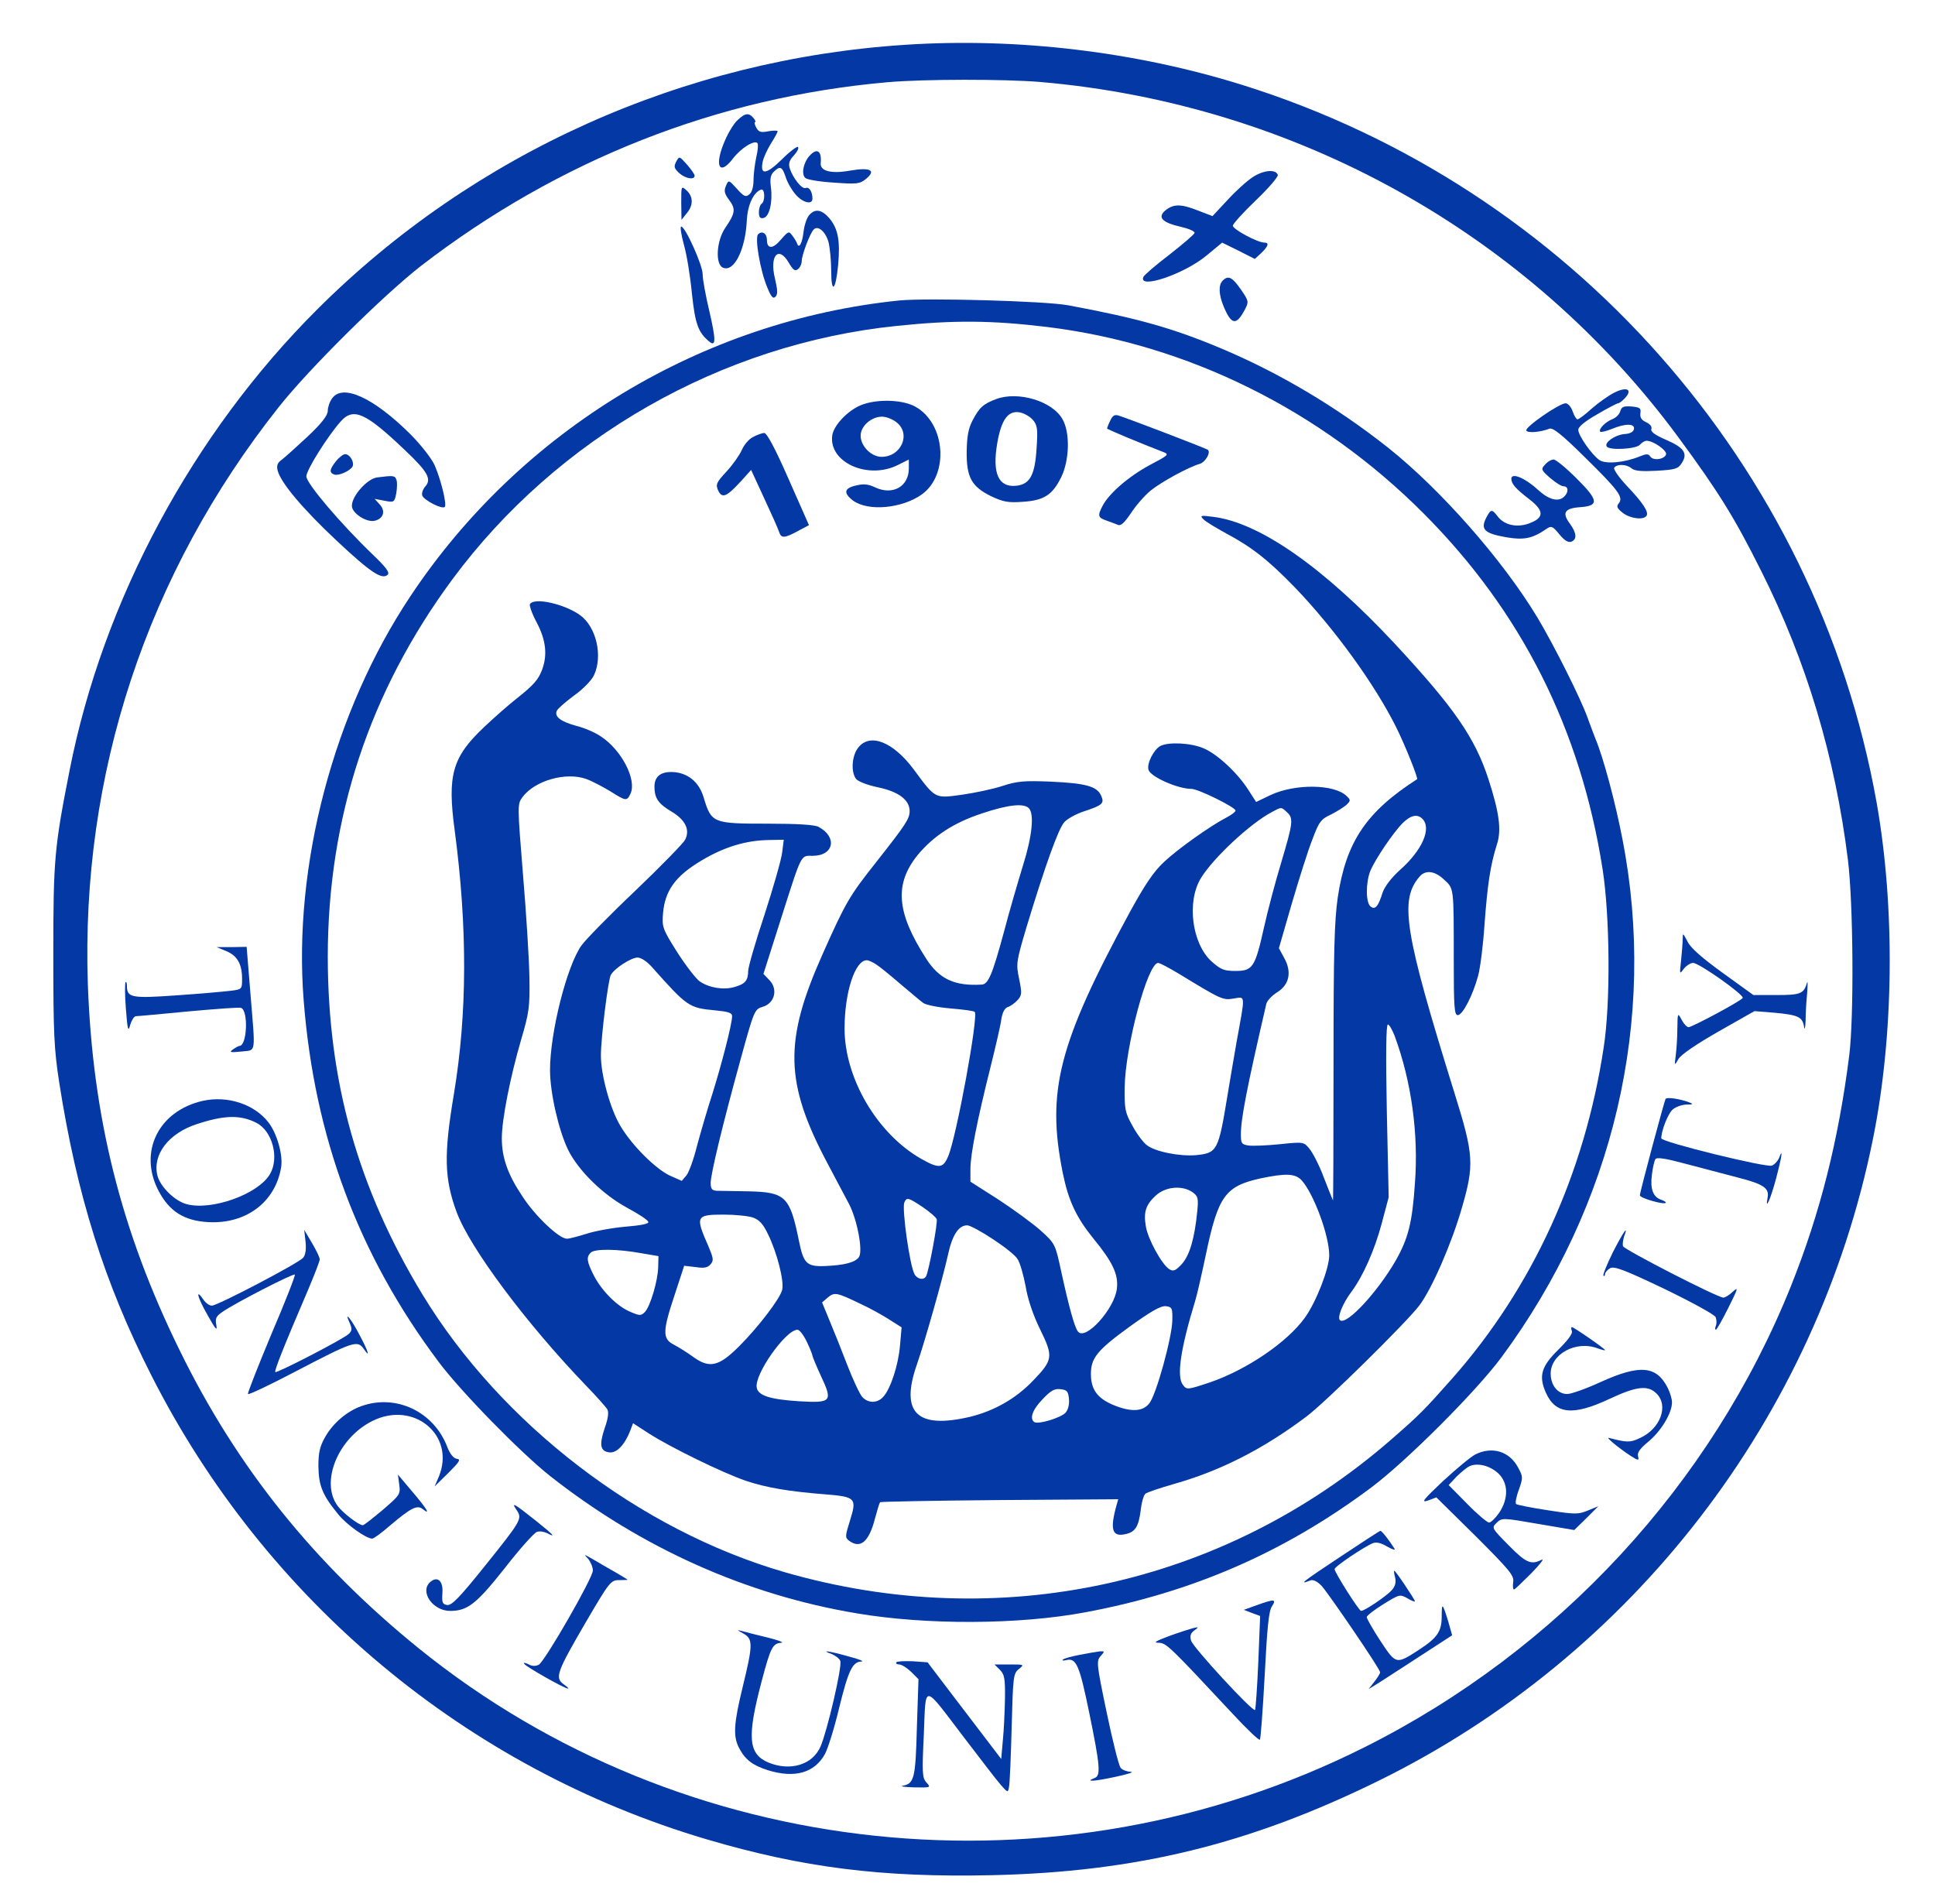 <svg width="1001" height="985" viewBox="0 0 1001 985" fill="none" xmlns="http://www.w3.org/2000/svg">
<path d="M468.769 23.145C353.657 30.487 245.194 79.108 164.02 160.144C99.745 224.279 53.34 310.44 36.025 398.402C28.129 438.435 27.575 444.53 27.575 493.982C27.575 534.985 27.991 542.742 30.623 559.919C39.765 618.375 53.894 663.395 78.274 711.462C137.285 827.96 241.315 914.813 365.57 951.521C415.299 966.205 456.163 971.33 512.957 970.083C587.898 968.421 646.493 954.015 713.261 921.185C844.718 856.495 939.745 733.21 968.834 589.563C979.777 535.816 980.47 469.602 970.774 415.025C939.606 240.902 812.443 96.977 642.614 43.923C587.621 26.747 526.394 19.405 468.769 23.145ZM538.03 42.4C670.319 53.758 790.833 120.942 868.544 226.634C889.322 254.893 897.357 267.914 911.209 295.618C934.481 342.023 949.303 391.337 955.952 444.807C958.722 467.109 959.138 525.704 956.644 545.928C951.103 589.84 941.545 627.656 926.585 665.057C885.305 768.118 805.932 853.863 705.642 904.008C546.618 983.659 353.38 963.296 216.658 852.755C162.634 808.982 122.601 759.253 92.819 698.303C62.621 636.799 47.938 578.065 45.445 509.22C41.705 400.618 75.919 296.727 144.211 210.566C160.003 190.618 198.235 152.802 217.766 137.564C288.967 82.71 371.11 50.295 459.072 42.538C478.05 40.876 519.468 40.876 538.03 42.4Z" fill="#0438A5"/>
<path d="M381.639 62.07C379.838 63.593 376.929 68.303 375.128 72.459C369.31 85.619 371.942 91.575 379.284 81.879C383.44 76.476 390.504 72.182 391.89 74.121C392.305 74.952 392.028 78.138 391.197 81.463C390.504 84.787 389.812 90.051 389.812 93.099C389.812 96.562 388.981 99.609 387.595 100.579C385.795 102.103 384.825 101.687 381.223 97.67C376.929 92.96 376.929 92.96 375.544 96.146C374.436 98.64 374.713 100.163 377.206 103.488C380.669 108.059 380.392 110.276 375.267 117.756C370.557 124.543 369.865 137.01 374.159 138.534C379.838 140.75 385.656 128.976 386.349 113.877C386.764 105.981 389.812 99.471 393.69 98.086C395.768 97.393 395.907 104.181 393.967 105.427C393.275 105.843 392.582 107.782 392.582 109.721C392.582 112.353 393.275 113.185 394.937 112.769C397.985 112.215 399.785 104.596 398.816 96.977C398.262 92.683 398.539 90.605 400.201 88.943C403.526 85.619 404.634 86.173 406.434 91.575C407.266 94.346 409.62 98.363 411.56 100.579C415.161 104.873 420.287 106.12 420.287 102.795C420.287 99.194 418.624 96.562 416.824 97.254C414.884 98.086 410.175 92.129 408.512 87.004C407.82 84.51 408.374 82.848 410.729 80.355C412.391 78.554 413.361 76.615 412.806 76.061C412.391 75.506 408.512 78.415 404.495 82.433C396.461 90.328 393.136 90.744 394.522 83.818C394.937 81.601 396.876 77.446 398.816 74.26C400.755 71.212 402.279 68.442 402.279 67.888C402.279 67.472 400.062 67.472 397.569 67.888C393.552 68.719 392.444 68.303 391.197 65.948C390.366 64.425 390.089 63.178 390.643 63.178C391.058 63.178 390.781 62.208 389.812 61.1C387.457 58.191 385.379 58.468 381.639 62.07Z" fill="#0438A5"/>
<path d="M418.624 80.77C415.438 84.51 414.469 90.328 416.685 92.129C417.655 92.96 424.442 94.069 431.507 94.484C443.281 95.315 444.805 95.177 447.991 92.545C453.394 88.112 450.346 86.45 439.818 88.251C429.983 90.051 424.027 88.528 424.581 84.233C425.135 77.861 422.503 76.338 418.624 80.77Z" fill="#0438A5"/>
<path d="M349.778 83.679C348.532 86.173 348.67 87.004 351.302 89.497C354.488 92.406 359.336 93.237 359.336 90.882C359.336 90.19 357.536 87.558 355.319 85.064C351.441 80.77 351.441 80.632 349.778 83.679Z" fill="#0438A5"/>
<path d="M648.156 91.575C645.109 93.514 639.152 98.917 634.997 103.488L627.239 111.799L620.036 109.029C611.032 105.427 607.154 105.427 602.998 108.752C598.565 112.353 601.059 115.124 610.894 117.34C615.049 118.31 618.235 119.695 617.958 120.526C617.681 121.357 611.863 126.344 604.937 131.747C598.011 137.01 591.916 142.274 591.501 143.244C588.592 149.893 612.556 141.859 624.192 132.162L632.226 125.513L640.676 129.669L649.126 133.963L652.45 130.915C656.052 127.452 656.745 125.513 654.113 125.513C650.511 125.513 637.767 118.587 637.767 116.786C637.767 115.816 643.169 109.86 649.68 103.627C656.191 97.393 661.316 91.437 661.039 90.467C659.931 87.419 653.697 87.974 648.156 91.575Z" fill="#0438A5"/>
<path d="M352.412 104.873L352.551 113.739L355.183 110.414C358.784 106.258 358.646 101.687 355.183 98.501C352.412 96.008 352.412 96.146 352.412 104.873Z" fill="#0438A5"/>
<path d="M418.624 111.245C417.378 112.631 416.131 116.371 415.715 119.695C415.023 125.929 413.36 128.838 412.391 126.067C412.114 125.236 411.005 123.297 409.897 121.912C408.097 119.418 407.819 119.557 403.941 123.989C399.924 128.838 396.738 128.976 396.738 124.128C396.738 120.803 394.244 119.141 392.166 121.219C390.366 123.02 393.275 140.196 397.015 148.923C398.954 153.633 399.924 154.741 401.17 153.495C402.417 152.248 402.279 150.032 400.893 144.075C397.984 132.301 402.694 126.898 407.958 135.764C410.313 139.781 411.283 140.474 412.806 139.227C413.914 138.396 414.746 136.456 414.746 135.071C414.746 132.162 418.624 121.634 420.702 119.003C422.78 116.232 426.936 119.418 428.598 125.236C429.29 128.006 429.983 134.656 429.983 139.919C429.983 152.386 432.338 150.447 433.585 137.01C434.693 124.682 433.585 118.448 429.152 113.046C425.135 108.336 421.672 107.782 418.624 111.245Z" fill="#0438A5"/>
<path d="M353.796 126.621C355.319 131.885 357.12 143.244 357.951 151.971C359.614 167.485 361.137 171.918 366.817 176.628C370.418 179.675 370.418 175.935 366.955 160.975C365.016 152.94 363.492 144.352 363.492 141.859C363.492 137.149 354.488 117.202 352.41 117.202C351.718 117.202 352.41 121.496 353.796 126.621Z" fill="#0438A5"/>
<path d="M632.504 145.183C630.288 147.4 630.426 152.248 632.92 158.343C637.075 168.317 639.569 168.594 644.14 159.867C646.079 156.127 645.941 155.573 641.923 149.755C637.491 143.383 635.413 142.274 632.504 145.183Z" fill="#0438A5"/>
<path d="M465.306 155.434C363.215 165.823 269.435 222.479 212.364 308.362C172.608 367.927 151.553 447.854 157.094 517.531C162.635 588.177 185.352 649.127 226.909 704.536C238.268 719.774 269.435 751.634 284.534 763.547C331.632 800.671 385.932 825.051 443.142 834.609C479.158 840.704 526.948 840.565 561.579 834.055C617.126 823.665 664.501 803.026 709.382 769.503C727.528 755.928 763.683 719.774 776.704 702.181C834.883 623.501 857.462 527.228 839.316 434.141C835.714 415.302 829.342 391.614 825.464 382.472C824.494 380.117 822.693 375.13 821.308 371.39C817.845 361.555 803.854 333.712 795.404 319.583C777.396 289.662 745.259 253.231 718.109 231.621C691.513 210.566 661.73 192.835 631.671 180.229C606.321 169.563 588.175 164.576 552.575 157.927C540.523 155.711 479.712 154.049 465.306 155.434ZM541.632 169.148C614.217 178.013 683.063 212.089 736.394 265.559C787.093 316.397 817.706 377.208 829.065 449.794C832.805 473.897 833.221 518.778 829.619 541.773C819.784 607.155 792.772 666.027 751.493 712.848C736.532 729.747 734.178 732.102 719.356 744.985C632.779 820.202 516.836 845.413 405.741 813.276C330.801 791.528 259.323 736.673 218.598 669.767C185.075 614.497 169.699 559.503 169.561 495.229C169.561 423.059 191.032 357.953 233.974 299.774C288.274 226.357 373.327 177.874 463.921 168.593C493.287 165.546 512.957 165.684 541.632 169.148Z" fill="#0438A5"/>
<path d="M515.451 206.41C508.664 208.903 506.586 210.843 503.123 217.492C500.907 221.648 500.214 225.942 500.075 233.56C499.937 246.859 502.569 251.707 512.681 256.694C518.914 259.603 521.408 260.157 529.027 259.603C539.97 258.91 544.403 256.14 548.974 246.859C553.268 238.132 553.684 223.587 549.528 216.661C544.264 207.518 526.81 202.254 515.451 206.41ZM534.429 217.353C536.645 219.985 536.922 222.063 536.23 232.037C535.399 245.75 532.767 250.599 525.702 251.291C516.56 252.261 513.235 244.919 515.867 229.405C517.945 217.076 521.546 212.228 527.503 213.336C529.858 213.752 532.905 215.553 534.429 217.353Z" fill="#0438A5"/>
<path d="M446.882 209.042C439.679 211.258 431.367 219.57 430.536 225.249C428.597 239.24 449.098 248.382 464.613 240.487L470.154 237.716V242.287C470.154 251.707 461.842 256.417 452.7 252.122C449.237 250.46 446.743 250.183 442.865 251.153C436.631 252.538 436.216 255.031 441.202 258.91C449.098 264.728 466.691 263.066 476.941 255.724C491.07 245.473 489.131 219.154 473.617 210.427C467.522 206.964 455.332 206.272 446.882 209.042ZM463.782 218.462C471.4 224.418 466.275 236.331 456.024 236.331C450.76 236.331 445.22 230.79 445.22 225.388C445.22 220.401 450.76 215.553 456.301 215.553C458.379 215.553 461.704 216.799 463.782 218.462Z" fill="#0438A5"/>
<path d="M574.323 217.63C573.353 219.57 572.661 221.509 572.661 221.648C572.661 222.063 588.868 228.851 601.75 233.838C604.936 235.084 604.659 235.361 594.963 240.487C584.297 246.166 573.907 255.031 570.444 261.542C567.674 266.806 567.951 267.776 572.384 269.299C574.462 269.992 577.093 271.1 578.34 271.516C579.864 272.208 581.665 270.407 584.989 265.559C587.483 261.681 592.054 256.417 595.24 253.785C600.919 249.214 614.633 241.733 620.728 239.933C623.637 238.963 626.407 234.115 624.884 232.729C624.191 232.037 584.712 216.938 578.756 214.999C576.539 214.306 575.57 214.999 574.323 217.63Z" fill="#0438A5"/>
<path d="M389.532 226.08C387.316 227.188 384.822 230.236 383.714 232.868C382.606 235.361 379.143 240.348 375.818 243.95C370.555 249.629 370.139 250.599 371.524 253.785C373.602 258.079 375.957 256.971 383.437 248.798L388.562 243.118L395.211 257.525C398.952 265.559 402.415 273.316 402.969 274.979C404.077 278.58 405.601 278.58 412.804 274.702L418.483 271.654L407.956 247.828C401.029 232.037 396.735 224.002 395.35 224.002C394.242 224.002 391.61 224.972 389.532 226.08Z" fill="#0438A5"/>
<path d="M622.526 268.607C623.635 269.853 629.037 273.039 634.301 275.948C647.599 283.013 656.187 289.801 669.901 303.93C690.125 324.985 711.181 353.936 722.262 376.238C726.834 385.381 733.76 402.696 733.067 403.112C706.748 420.011 696.359 435.526 692.065 464.062C690.264 476.667 689.848 491.905 689.848 550.361C689.848 589.424 689.71 621.146 689.571 621.007C689.433 620.869 687.355 615.605 684.861 609.233C682.507 602.861 679.043 596.212 677.381 594.273C674.472 590.671 674.195 590.671 662.144 591.918C655.356 592.61 648.153 592.887 645.937 592.61C642.335 592.056 641.919 591.502 641.919 586.931C641.919 578.758 644.967 562.966 655.079 519.332C655.495 517.67 657.988 515.038 660.62 513.376C666.992 509.497 668.377 502.848 664.36 495.645L661.59 490.519L668.239 467.525C671.979 454.781 676.689 439.82 678.905 434.279C682.368 424.998 683.338 423.752 688.74 421.258C691.926 419.596 695.528 417.38 696.774 416.133C698.714 414.194 698.714 413.778 696.636 411.839C690.402 405.605 670.04 405.328 657.295 411.285L649.815 414.886L645.798 408.653C640.257 399.926 629.868 390.229 622.803 387.182C616.154 384.273 604.518 383.719 600.224 385.935C596.761 387.874 593.16 395.077 594.129 398.263C595.237 401.865 609.228 408.099 616.293 408.099C619.894 408.099 639.149 417.657 639.149 419.319C639.149 420.011 637.071 421.535 634.716 422.782C626.128 427.215 609.367 439.128 602.164 445.915C596.761 450.902 592.19 457.828 584.571 471.68C547.586 539.833 541.214 564.49 549.802 606.878C552.711 621.146 556.728 629.734 565.594 640.677C575.706 653.006 578.615 659.378 577.784 666.581C576.675 676.97 561.577 693.732 557.698 688.883C555.897 686.805 552.988 676.139 548.971 657.716C545.924 643.586 545.785 643.309 538.443 636.66C534.426 633.059 524.591 625.856 516.557 620.592L502.012 611.311V604.8C502.012 597.181 505.475 579.728 512.263 552.577C514.895 542.05 517.526 530.829 517.942 527.643C518.496 523.765 519.743 521.548 521.267 520.994C522.652 520.579 525.007 518.916 526.392 517.393C528.608 514.899 528.747 513.93 527.223 506.449C525.561 498.554 525.699 497.584 530.963 479.853C540.66 447.854 547.586 428.461 550.633 425.275C552.296 423.475 556.867 420.981 560.745 419.734C570.442 416.548 571.412 415.579 569.611 411.562C567.395 406.713 561.577 405.19 543.569 404.358C529.993 403.804 526.253 404.081 518.635 406.575C513.648 408.237 504.228 410.176 497.579 411.146C483.45 413.085 484.004 413.362 472.645 397.986C461.979 383.719 450.066 379.009 443.971 386.766C440.647 390.922 440.093 399.372 442.863 402.973C443.833 404.22 448.681 406.159 454.083 407.267C464.749 409.484 470.567 413.778 470.567 419.596C470.567 423.613 468.49 426.661 453.114 446.192C439.4 463.507 437.461 466.832 425.548 493.567C405.462 538.587 405.878 560.058 428.18 602.03C432.474 610.064 437.461 619.484 439.261 622.947C443.417 630.981 446.465 646.911 444.387 650.236C442.586 653.006 437.045 654.53 426.933 654.945C417.375 655.361 415.713 653.699 413.358 642.201C408.648 618.929 406.432 616.713 387.038 616.298C379.835 616.159 372.494 616.021 370.831 616.021C368.338 615.882 367.645 615.051 367.645 612.003C367.645 607.294 373.879 581.528 383.16 547.868C390.086 522.657 390.363 522.102 394.519 520.856C400.752 519.055 402.553 511.852 398.12 507.142L394.934 503.817L403.661 476.39C415.02 440.79 414.05 442.729 420.422 442.729C431.366 442.729 433.305 433.033 423.47 427.769C421.531 426.661 412.25 426.106 397.428 426.106C368.615 426.106 368.061 425.829 364.044 412.67C361.689 404.497 355.732 399.649 347.698 399.372C341.603 399.233 338.556 401.865 338.556 406.99C338.556 412.947 340.634 415.856 347.421 419.873C354.624 424.167 357.118 429.431 354.347 434.556C353.378 436.357 341.88 448.132 328.721 460.737C315.561 473.204 303.094 485.948 300.878 488.996C293.259 499.523 284.532 534.154 284.532 553.547C284.532 565.321 288.965 584.576 293.813 594.688C299.077 605.493 311.959 618.098 324.565 624.886C330.244 627.933 335.093 631.119 335.37 632.089C335.785 633.059 332.045 633.89 323.734 634.583C317.085 635.137 307.942 636.799 303.648 638.184C299.215 639.569 294.644 640.816 293.259 640.816C289.242 640.816 276.913 629.18 270.264 618.929C262.645 607.571 259.598 598.844 259.598 588.87C259.598 579.174 263.892 557.426 269.572 537.894C273.727 523.765 274.143 520.994 273.866 505.341C273.727 496.06 272.204 472.096 270.541 452.287C267.632 416.41 267.632 415.994 270.264 412.393C276.636 403.804 292.705 399.233 303.233 402.973C306.28 404.081 311.821 406.99 315.7 409.345C323.872 414.471 324.288 414.609 326.227 410.453C329.413 403.25 321.517 388.013 310.99 381.087C308.081 379.009 302.263 376.515 298.246 375.546C290.211 373.329 286.748 370.836 287.995 367.789C288.411 366.68 292.428 363.217 296.86 359.893C301.432 356.707 306.003 351.997 307.25 349.365C311.959 339.392 308.496 324.293 300.046 318.198C291.874 312.38 276.359 308.917 274.143 312.518C273.727 313.211 275.251 317.644 277.744 322.215C282.454 331.219 283.285 338.976 280.376 346.595C278.437 351.72 275.944 354.49 267.217 361.417C263.477 364.326 255.719 371.113 250.178 376.377C233.971 391.753 231.339 401.034 235.218 429.57C241.867 479.853 241.729 524.319 234.803 566.014C229.539 597.32 229.816 609.648 236.188 626.964C243.114 645.664 272.204 684.589 303.094 716.726C308.496 722.267 313.483 727.947 314.176 729.055C315.007 730.578 314.591 733.764 312.929 738.474C309.882 747.478 310.436 750.803 315.284 751.357C319.024 751.772 323.18 747.478 326.089 739.998L327.474 736.258L335.37 741.383C347.006 748.863 373.74 761.884 385.792 766.04C396.597 769.642 408.094 771.581 427.487 773.105C442.586 774.351 443.279 775.183 439.815 786.264C437.184 794.714 437.045 795.407 439.261 797.069C445.079 801.363 449.512 797.623 452.56 785.849C453.806 781.278 454.914 777.399 455.33 777.122C455.607 776.845 483.45 776.291 517.111 776.014L578.476 775.598L577.645 778.507C574.044 791.39 575.29 795.268 582.355 793.606C587.342 792.498 589.004 789.727 590.112 781.278C590.528 777.26 591.636 773.382 592.606 772.689C593.437 771.997 600.086 769.78 607.289 767.702C631.253 760.915 653.417 749.695 675.857 732.795C685.693 725.453 727.388 684.312 734.175 675.447C740.686 666.858 750.937 643.309 756.2 625.024C762.711 602.584 762.434 597.597 752.599 566.014C726.418 481.931 723.786 465.585 734.452 453.395C737.5 449.932 742.21 450.486 747.058 455.058C752.183 459.767 752.045 458.798 752.045 496.06C752.045 520.994 752.322 525.15 754.123 525.15C756.616 525.15 761.88 515.038 764.65 504.787C765.758 500.77 767.282 488.719 767.975 478.052C769.499 457.413 771.022 447.439 774.347 436.911C776.84 429.431 775.593 420.427 770.053 403.25C762.988 381.502 752.183 365.988 721.293 332.742C684.584 293.402 651.478 270.269 627.513 267.36C621.141 266.529 620.587 266.667 622.526 268.607ZM532.21 418.072C535.119 420.981 534.011 432.478 529.162 447.854C526.669 456.027 522.098 471.542 519.327 482.208C513.371 504.095 511.293 509.22 507.83 509.358C493.701 510.189 485.805 506.449 479.017 495.783C463.78 472.096 462.533 457.413 474.723 442.314C482.896 432.478 493.424 425.552 508.245 420.704C521.544 416.271 529.578 415.44 532.21 418.072ZM665.745 420.15C669.208 423.336 668.931 425.552 662.836 446.054C659.789 456.027 655.772 471.265 653.832 479.992C649.261 500.493 648.014 502.294 639.149 502.294C633.193 502.294 631.53 501.601 626.682 497.307C616.57 488.026 613.799 466.416 621.28 454.226C627.652 443.837 646.629 426.106 657.85 420.15C662.975 417.38 662.698 417.38 665.745 420.15ZM735.838 423.613C740.686 428.461 735.838 439.82 724.063 450.209C719.63 454.226 716.306 458.659 715.198 461.845C712.981 469.048 711.319 470.849 708.964 468.91C706.471 466.832 706.471 456.443 708.964 450.348C711.596 444.253 720.739 430.678 725.725 425.691C729.881 421.674 733.206 420.981 735.838 423.613ZM404.631 440.928C404.215 444.668 400.06 459.075 395.488 473.204C390.779 487.333 387.038 500.354 387.038 502.294C387.038 507.281 385.376 509.081 379.974 510.605C374.294 512.267 366.814 511.021 361.966 507.696C360.027 506.311 354.763 499.523 350.33 492.597C342.711 480.546 342.434 479.576 342.988 472.511C343.958 460.737 349.499 453.118 362.797 445.223C374.571 438.158 385.93 434.695 397.982 434.556L405.462 434.418L404.631 440.928ZM337.448 500.493C355.455 520.717 356.425 521.41 369.723 522.657C376.788 523.349 378.727 523.903 378.727 525.704C378.727 529.721 373.186 551.054 368.477 566.014C365.845 574.048 362.382 586.1 360.581 592.749C358.918 599.536 356.425 606.324 355.178 607.986L352.685 610.895L346.729 608.263C339.387 604.939 326.92 592.61 320.963 582.498C315.7 573.771 310.851 556.179 310.851 546.067C310.851 536.786 314.591 507.003 315.977 504.372C317.916 500.909 326.504 495.368 329.829 495.368C331.63 495.368 334.816 497.445 337.448 500.493ZM453.529 499.108C455.468 500.354 461.009 504.926 465.996 509.22C470.983 513.376 476.108 517.808 477.494 518.778C478.879 519.886 485.251 521.133 491.761 521.687C498.133 522.241 503.813 522.934 504.228 523.488C506.306 525.427 494.809 588.039 490.515 598.151C487.883 604.523 485.666 604.662 476.385 599.398C453.668 586.377 436.907 557.703 436.907 532.076C436.907 513.376 442.309 496.753 448.404 496.753C449.374 496.753 451.728 497.861 453.529 499.108ZM610.198 503.956C631.807 517.116 632.638 517.531 638.179 516.562C644.413 515.592 644.274 513.93 639.703 539.002C637.902 549.668 635.686 562.135 634.993 566.707C630.284 595.381 629.73 596.489 618.648 597.597C610.198 598.29 597.454 595.796 593.16 592.333C591.359 590.948 588.034 586.515 585.818 582.36C582.078 575.711 581.662 573.91 581.801 562.551C582.078 541.496 593.714 498.138 599.116 498.138C599.947 498.138 604.934 500.77 610.198 503.956ZM721.431 535.816C730.158 559.365 733.898 586.654 731.959 612.142C730.574 632.643 728.496 640.677 721.985 652.175C712.704 668.243 696.913 685.42 693.311 683.065C691.51 681.957 694.419 674.477 699.129 668.243C705.086 660.209 711.042 646.911 714.782 632.92L718.384 619.345L717.414 574.602C716.86 546.067 716.999 529.998 717.968 529.998C718.661 529.998 720.185 532.63 721.431 535.816ZM673.364 610.618C679.598 617.544 687.632 639.154 687.632 649.404C687.632 656.192 680.844 673.646 675.026 681.68C665.884 694.424 644.967 708.553 626.128 715.064C614.077 719.081 613.938 719.081 611.86 716.311C608.674 712.016 610.613 698.026 618.371 672.676C619.202 670.044 621.695 659.101 623.912 648.573C630.145 618.791 633.885 613.666 651.893 609.648C665.053 606.878 670.04 607.017 673.364 610.618ZM616.847 616.713C619.756 618.791 620.033 619.761 619.34 626.825C617.955 640.677 615.462 649.266 611.445 653.837C608.12 657.439 607.012 657.854 604.934 656.608C601.055 654.253 593.714 640.816 592.744 634.305C591.497 626.964 592.744 623.224 598.008 618.375C603.133 613.804 611.583 613.112 616.847 616.713ZM477.355 624.47C480.957 626.964 484.281 629.734 484.558 630.704C485.251 632.366 480.403 658.131 479.017 660.348C477.771 662.425 474.446 661.733 473.061 659.101C470.567 654.391 466.55 625.579 467.797 622.116C469.044 619.207 469.875 619.484 477.355 624.47ZM389.532 629.873C392.718 630.981 394.796 633.197 397.289 638.461C401.999 648.019 405.739 662.841 404.631 667.274C403.523 671.845 392.302 686.528 382.329 696.502C371.94 706.891 367.091 707.999 358.918 702.181C355.732 699.827 351.023 696.918 348.668 695.671C342.573 692.623 342.711 688.745 349.083 669.629L353.932 654.807L359.888 655.499C364.321 656.192 366.122 655.776 367.645 653.976C369.308 652.036 369.031 650.79 366.399 644.556C359.611 629.18 360.027 628.349 374.294 628.349C380.389 628.349 387.177 629.042 389.532 629.873ZM513.509 640.955C519.466 644.833 525.284 649.404 526.392 651.344C527.639 653.144 529.439 659.517 530.548 665.334C531.656 672.122 534.426 680.295 538.028 687.637C544.954 701.766 544.815 703.428 534.426 714.233C525.561 723.514 514.34 729.886 501.873 732.933C474.308 739.444 465.581 730.856 474.308 705.921C478.186 694.84 487.744 661.179 490.376 649.266C492.592 638.877 495.917 633.89 500.35 633.89C501.735 633.89 507.691 637.076 513.509 640.955ZM331.63 648.296L340.634 649.82L340.495 655.361C340.356 662.564 336.339 676.001 333.569 678.771C331.63 680.71 330.937 680.71 326.366 678.771C319.44 676.001 311.405 667.966 307.25 659.932C303.51 652.59 303.233 650.374 305.587 648.019C307.665 645.941 319.44 646.08 331.63 648.296ZM445.633 674.754C449.651 676.555 455.884 680.018 459.624 682.373L466.412 686.667L465.581 696.086C464.749 706.06 460.732 718.527 456.854 722.683C453.806 726.007 449.096 726.007 446.049 722.683C444.802 721.297 441.339 713.956 438.43 706.476C435.521 698.857 431.366 688.468 429.149 683.204L425.271 673.784L428.318 671.152C431.781 668.382 432.751 668.52 445.633 674.754ZM606.458 683.065C606.319 691.792 598.146 721.575 594.545 726.007C591.082 730.44 584.71 730.578 575.29 726.561C567.533 723.098 564.347 718.666 564.347 710.77C564.347 702.597 567.533 698.58 583.879 686.667C595.376 678.356 600.501 675.447 603.133 675.724C606.319 676.139 606.596 676.693 606.458 683.065ZM417.375 694.147C419.037 697.61 420.284 700.796 420.284 701.35C420.284 701.766 422.223 706.476 424.578 711.601C430.95 725.176 430.257 725.869 413.219 724.899C398.397 723.929 392.164 721.99 391.471 717.834C390.086 711.185 406.432 687.914 412.527 687.914C413.635 687.914 415.713 690.684 417.375 694.147ZM552.988 723.652C553.265 726.561 552.573 729.332 551.187 730.855C548.694 733.487 537.335 736.95 535.119 735.704C532.487 734.042 534.011 729.332 539.274 723.929C543.569 719.358 545.508 718.25 548.694 718.666C552.019 719.081 552.573 719.774 552.988 723.652Z" fill="#0438A5"/>
<path d="M835.16 203.086C832.113 204.609 826.849 208.349 823.386 211.397C820.061 214.444 816.737 216.938 816.044 216.938C815.49 216.938 814.244 214.998 813.551 212.782C812.72 210.427 811.058 208.626 809.949 208.626C806.625 208.626 788.617 221.093 789.587 222.756C790.418 224.141 796.79 223.587 801.499 221.786C803.3 221.093 807.872 224.695 819.784 236.469C837.238 253.646 840.009 257.248 837.377 260.434C836.13 261.957 836.407 262.927 839.455 265.282C843.333 268.33 850.259 269.161 851.783 266.806C853.03 264.866 849.844 260.018 841.532 251.291C837.515 246.997 834.606 242.841 835.022 242.01C836.407 239.932 841.394 240.071 844.026 242.287C845.688 243.673 849.29 243.95 857.047 243.534C866.466 242.98 868.129 242.564 869.93 239.655C873.254 234.669 871.315 231.621 862.034 227.604C856.216 225.111 853.722 223.31 854.276 221.925C854.692 220.816 853.722 219.431 851.645 218.461C849.151 217.353 848.32 215.968 848.597 213.752C849.013 211.12 848.32 210.704 844.026 210.289C839.87 210.012 838.901 210.427 838.208 212.644C837.792 214.306 835.992 216.107 834.191 216.799C830.589 218.184 826.711 222.063 827.819 223.31C828.234 223.725 831.005 223.033 833.775 221.925C840.701 219.016 845.827 219.016 845.273 221.925C844.995 223.448 843.195 224.418 840.286 224.556C835.576 224.972 829.897 228.851 831.143 230.928C832.39 233.145 846.381 232.314 848.32 230.097C849.29 228.989 850.813 228.02 851.783 228.02C855.246 228.02 862.172 232.868 861.895 234.946C861.341 237.578 855.246 238.547 853.722 236.192C852.753 234.669 851.783 234.669 848.043 236.192C840.147 239.378 830.589 240.209 827.403 237.993C823.386 235.223 816.46 225.249 816.46 222.34C816.46 220.816 819.923 217.907 826.295 214.306C831.697 211.12 836.546 208.626 837.1 208.626C837.654 208.626 839.316 207.38 840.701 205.856C844.718 201.423 841.532 199.899 835.16 203.086Z" fill="#0438A5"/>
<path d="M171.777 206.133C170.531 207.795 169.561 210.704 169.561 212.505C169.561 214.86 166.513 218.877 159.172 225.803C153.354 231.206 147.397 236.608 145.735 237.855C143.519 239.378 142.965 240.902 143.657 243.534C145.319 249.768 156.54 263.204 174.132 279.688C191.586 296.034 197.681 300.19 200.59 297.281C201.698 296.172 199.62 293.402 193.11 287.169C176.21 270.961 158.479 250.045 158.479 246.443C158.479 243.118 169.561 225.526 176.348 217.907C182.859 210.704 189.093 213.475 209.178 232.591C221.23 243.95 223.446 247.828 219.983 251.707C218.736 253.092 218.044 255.17 218.459 256.417C219.567 258.91 228.71 263.62 230.095 262.235C231.203 260.988 228.294 248.659 224.831 240.625C223.308 237.301 217.905 230.236 212.226 224.556C193.11 205.579 177.18 198.376 171.777 206.133Z" fill="#0438A5"/>
<path d="M173.856 238.547C170.393 242.841 170.254 244.504 172.886 245.473C174.964 246.304 180.782 243.811 182.306 241.456C183.552 239.378 181.059 234.946 178.566 234.946C177.596 234.946 175.38 236.608 173.856 238.547Z" fill="#0438A5"/>
<path d="M799.283 240.348C797.067 242.703 797.205 243.118 801.915 247.274C804.685 249.629 807.733 251.568 808.841 251.568C811.334 251.568 811.611 254.477 809.256 256.832C806.209 259.879 801.222 258.633 795.266 253.092C788.755 247.135 781.829 244.365 781.829 247.69C781.829 250.321 784.184 252.953 791.249 258.356C798.59 264.035 798.867 267.637 791.941 270.407C785.569 273.178 778.643 271.931 775.041 267.498C771.717 263.204 771.301 263.204 768.808 267.914C765.76 273.87 767.977 275.948 778.92 277.887C788.617 279.55 792.772 278.58 800.253 273.455C802.469 271.931 803.3 272.208 806.625 276.364C809.256 279.55 811.196 280.796 812.858 280.242C815.906 278.996 815.629 275.81 812.165 270.961C807.871 265.282 809.395 262.927 817.429 262.373C827.403 261.68 826.987 258.771 815.351 247.274C810.088 242.01 804.824 237.716 803.716 237.716C802.607 237.716 800.53 238.824 799.283 240.348Z" fill="#0438A5"/>
<path d="M195.048 246.997C189.923 247.69 182.027 256.555 182.027 261.68C182.027 265.421 189.369 270.269 193.663 269.438C198.234 268.468 199.62 264.589 196.572 261.126L193.802 258.079L198.927 259.048C203.914 260.018 204.052 259.88 205.022 255.031C205.438 252.399 205.576 249.213 205.022 248.105C204.329 246.027 203.498 245.889 195.048 246.997Z" fill="#0438A5"/>
<path d="M870.483 485.671C870.483 487.61 870.067 492.597 869.651 496.753C868.82 504.094 868.82 504.233 871.037 501.185C872.422 499.523 874.5 498.138 875.885 498.138C878.932 498.138 902.481 514.761 901.512 516.284C900.68 517.808 875.331 531.383 873.53 531.383C872.699 531.383 871.037 529.721 869.929 527.505C867.851 523.765 867.851 523.903 867.712 532.076C867.712 536.647 867.297 542.881 866.881 545.928C866.188 551.469 866.188 551.469 868.266 547.867C869.513 545.651 877.409 540.249 889.045 533.6L907.607 523.072L917.857 523.903C930.186 525.011 932.402 526.119 933.233 530.968C933.51 533.323 933.926 531.937 934.064 527.92C934.064 524.042 934.48 517.531 934.895 513.375C935.173 509.22 935.173 507.003 934.757 508.527C933.095 514.068 931.432 514.761 919.104 514.761H907.052L891.122 503.263C880.456 495.506 874.5 490.381 872.976 487.056C870.621 482.623 870.483 482.485 870.483 485.671Z" fill="#0438A5"/>
<path d="M117.061 492.043C122.741 494.398 125.234 498.692 125.234 506.449C125.234 511.713 125.096 511.852 119.416 512.544C116.092 512.96 103.625 514.068 91.573 514.899C68.301 516.561 65.669 516.146 65.669 510.189C65.669 508.666 65.392 507.696 64.977 508.112C64.561 508.527 64.561 514.761 65.115 521.825C65.947 532.769 66.362 534.154 67.332 530.275C68.024 527.92 69.271 525.842 70.241 525.704C71.21 525.704 83.4 524.596 97.53 523.211C111.659 521.964 123.849 520.994 124.68 521.41C128.559 522.656 127.866 541.08 123.849 541.08C123.433 541.08 121.91 541.911 120.524 542.881C118.446 544.404 119.001 544.543 124.819 543.989C132.714 543.019 132.16 546.205 129.528 513.652L127.589 489.827L119.832 489.965H112.074L117.061 492.043Z" fill="#0438A5"/>
<path d="M105.009 569.477C82.014 574.602 71.487 595.935 82.014 616.02C87.555 626.687 95.313 631.535 107.641 632.228C127.311 633.336 142.549 621.838 145.458 603.692C146.427 597.32 143.241 586.238 138.809 580.559C131.467 571.139 117.615 566.707 105.009 569.477ZM132.575 580.836C140.886 584.991 144.627 598.982 139.64 607.432C133.545 617.821 109.442 626.41 96.559 622.947C90.326 621.284 82.984 613.943 81.46 608.263C78.69 597.32 87.278 586.238 101.823 581.528C116.091 576.819 124.402 576.68 132.575 580.836Z" fill="#0438A5"/>
<path d="M861.618 568.507C860.926 569.754 848.32 616.713 848.32 618.375C848.32 619.761 860.649 623.362 861.757 622.254C862.034 621.977 861.064 621.284 859.541 620.73C855.108 619.345 853.584 615.051 854.554 607.709C854.969 604.108 855.801 600.506 856.355 599.675C857.047 598.567 861.618 599.259 871.869 602.03C879.903 604.108 891.955 607.294 898.742 609.095C912.318 612.558 915.365 614.635 914.395 619.622C913.01 626.964 916.058 620.038 918.828 609.51C921.876 598.013 922.43 593.441 920.352 598.982C919.659 600.645 917.997 602.445 916.612 603C913.703 604.108 859.402 590.81 859.402 588.87C859.402 584.992 862.727 576.542 865.082 574.187C866.467 572.802 869.653 571.555 872.285 571.416C875.886 571.416 876.163 571.139 873.947 570.308C869.237 568.507 862.311 567.399 861.618 568.507Z" fill="#0438A5"/>
<path d="M158.064 642.34C158.48 646.218 158.064 649.266 156.817 650.651C154.601 653.422 112.49 675.447 109.581 675.447C108.335 675.447 106.395 674.061 105.287 672.399C100.854 666.027 102.101 671.152 107.365 680.295C111.382 687.498 112.49 688.883 111.936 685.697C111.244 682.096 111.659 680.988 115.122 678.633C121.217 674.338 151.831 658.547 152.523 659.378C152.939 659.655 147.536 673.507 140.472 689.992C133.546 706.614 128.005 720.605 128.282 721.159C128.559 721.713 139.918 716.311 153.631 709.108C182.583 694.009 184.937 693.178 188.123 697.749C191.587 702.874 190.755 699.55 186.046 690.684C181.751 682.373 177.734 677.525 180.92 684.451C182.167 687.36 182.167 688.329 180.505 689.992C177.873 692.623 143.242 710.493 142.411 709.8C141.857 709.108 146.428 697.472 159.311 667.412C162.635 659.517 165.406 652.452 165.406 651.482C165.406 650.513 163.605 646.773 161.389 643.032L157.372 636.245L158.064 642.34Z" fill="#0438A5"/>
<path d="M834.33 647.881C831.283 654.114 829.066 659.517 829.482 659.932C829.897 660.348 830.313 659.932 830.313 659.101C830.313 658.27 831.56 656.885 832.945 656.053C835.161 654.945 840.287 656.885 861.203 666.858C875.194 673.646 887.107 680.156 887.523 681.403C888.077 682.788 888.077 684.728 887.661 685.836C887.107 686.944 887.246 687.914 887.661 687.914C888.077 687.914 890.986 682.788 894.172 676.416C899.02 666.72 899.436 665.473 896.527 668.105C894.726 669.906 892.371 671.291 891.54 671.291C888.492 671.291 840.287 646.495 839.594 644.695C839.317 643.725 839.594 641.509 840.148 639.708C842.641 633.197 839.871 637.076 834.33 647.881Z" fill="#0438A5"/>
<path d="M813.136 688.606C813.69 689.853 811.058 693.316 806.487 697.887C797.344 706.752 795.82 711.739 799.699 720.466C804.686 731.687 813.828 732.518 832.667 723.652C846.52 717.142 852.476 716.449 856.909 720.882C863.419 727.254 858.848 739.305 848.182 744.015C843.195 746.37 841.533 746.231 832.39 743.876C829.897 743.184 840.425 751.495 845.827 754.543C847.628 755.512 847.905 755.235 847.351 753.157C846.935 751.357 848.597 749.14 853.03 745.539C859.402 740.136 864.943 730.994 864.943 725.453C864.943 723.791 863.973 720.466 862.727 717.973C856.909 706.475 848.32 705.783 828.096 714.925C820.616 718.388 812.72 721.159 810.781 721.159C805.932 721.159 802.331 716.865 802.192 710.908C801.915 700.519 815.352 693.177 826.711 697.61C828.65 698.303 830.312 698.718 830.312 698.441C830.312 697.749 814.105 686.528 813.136 686.528C812.72 686.528 812.72 687.498 813.136 688.606Z" fill="#0438A5"/>
<path d="M187.015 727.392C179.535 730.024 172.193 736.258 168.176 743.461C165.406 748.309 164.713 751.495 164.713 758.56C164.851 768.534 166.791 773.382 174.825 783.217C179.258 788.758 189.37 795.961 192.556 795.961C193.387 795.961 197.681 792.775 202.114 788.896C212.642 780.031 215.828 778.369 218.737 780.723C223.031 784.187 220.676 780.308 213.334 771.72L205.854 762.854L206.547 768.118C207.239 772.966 206.824 773.52 197.958 781.139C192.833 785.433 188.262 789.035 187.708 789.035C185.63 789.035 177.457 782.801 174.686 779.061C165.544 766.733 174.825 744.015 192.556 735.15C214.027 724.345 235.775 742.491 227.048 763.824L224.832 768.949L231.896 762.023C237.714 756.205 238.545 754.958 236.329 754.681C234.528 754.404 232.727 752.049 231.342 748.448C224.416 730.301 204.884 721.02 187.015 727.392Z" fill="#0438A5"/>
<path d="M763.127 752.465C760.911 753.573 753.431 759.807 746.505 766.179C736.392 775.737 734.869 777.538 738.609 776.291L743.041 774.629L763.266 794.576C780.858 812.168 783.351 815.077 782.797 818.402C782.52 820.618 782.659 822.28 783.213 822.28C783.629 822.28 787.646 818.402 792.217 813.83C796.788 809.121 799.143 806.073 797.481 806.904C792.078 809.675 789.446 808.567 780.442 799.424C771.577 790.42 771.577 790.42 774.209 787.788C776.979 785.156 777.256 785.156 795.68 788.342L814.38 791.528L820.614 785.433L826.847 779.2L821.445 781.416C816.458 783.494 814.796 783.494 800.667 781.278C792.217 780.031 784.875 778.507 784.321 778.092C783.767 777.676 784.321 774.352 785.706 770.75C787.923 764.378 787.923 763.962 785.291 759.114C780.858 750.803 771.854 748.032 763.127 752.465ZM775.179 762.3C780.304 767.287 780.442 775.183 775.594 782.524C773.655 785.295 771.3 787.65 770.33 787.65C769.361 787.65 764.235 783.356 758.972 777.953L749.413 768.257L753.431 763.962C755.786 761.608 758.833 759.114 760.357 758.421C764.651 756.621 770.884 758.283 775.179 762.3Z" fill="#0438A5"/>
<path d="M267.22 781.139C270.267 785.71 269.99 786.264 250.182 810.921C237.715 826.436 233.697 830.591 231.343 830.314C228.849 829.899 228.572 829.068 228.849 824.219C229.403 817.986 226.356 815.216 222.754 818.263C216.798 823.111 223.724 833.362 232.866 833.362C241.87 833.362 246.441 829.76 261.263 811.06C268.882 801.225 276.362 792.913 277.748 792.498C279.133 791.944 281.488 792.359 283.15 793.19C287.86 795.684 286.336 794.022 277.332 786.818C265.696 777.537 264.311 776.845 267.22 781.139Z" fill="#0438A5"/>
<path d="M692.481 805.935C673.503 818.54 671.564 820.064 677.936 817.57C679.321 817.016 681.537 818.125 683.754 820.479C687.771 825.051 713.952 863.421 713.952 865.084C713.952 865.776 712.566 867.993 710.904 870.07L707.995 873.811L713.398 870.486C716.307 868.547 726.142 862.313 735.007 856.495L751.214 845.968L749.136 838.626C746.227 829.206 745.812 828.791 745.812 836.271C745.812 843.89 743.595 847.214 734.314 853.309C722.125 861.205 722.263 861.205 714.09 848.877C710.212 842.92 707.026 837.379 707.026 836.548C707.026 835.855 710.904 832.808 715.614 829.899C723.925 824.774 724.202 824.635 728.081 826.851C730.159 828.098 731.96 828.791 731.96 828.375C731.96 827.544 721.986 812.584 721.293 812.584C721.016 812.584 721.155 814.107 721.709 816.047C722.263 818.54 721.847 820.479 720.047 822.557C717.415 825.605 705.917 833.362 704.117 833.362C703.008 833.362 690.403 813.415 690.403 811.753C690.403 810.367 705.779 800.117 710.212 798.316C712.012 797.623 714.506 798.177 717.692 800.117C720.324 801.64 721.986 802.056 721.432 801.225C718.938 797.208 714.783 791.805 714.09 791.944C713.675 791.944 703.978 798.316 692.481 805.935Z" fill="#0438A5"/>
<path d="M304.343 806.489C305.59 808.151 306.698 810.783 306.698 812.445C306.698 816.324 281.902 859.404 278.716 861.205C277.054 862.036 275.253 862.036 273.314 860.928C271.513 860.097 270.682 859.958 271.236 860.789C272.206 862.313 292.014 873.533 293.815 873.533C294.369 873.533 293.4 872.564 291.599 871.317C286.889 867.993 288.136 864.807 302.819 839.595C315.286 818.263 315.979 817.432 320.273 817.432C322.628 817.432 324.706 817.293 324.706 817.293C324.706 817.155 321.797 815.354 318.195 813.276C314.455 811.198 309.33 808.151 306.698 806.627C301.85 803.857 301.85 803.857 304.343 806.489Z" fill="#0438A5"/>
<path d="M649.956 830.453L643.446 832.808L647.74 834.47L651.895 835.994L650.926 859.958C650.372 873.118 649.541 884.2 649.264 884.615C648.155 885.862 617.126 852.201 616.157 848.738C615.464 846.383 615.88 844.859 617.819 843.474C620.312 841.673 620.174 841.535 616.849 842.366C614.91 842.92 609.231 844.721 604.382 846.522C597.733 849.015 596.487 849.846 599.396 849.846C603.413 849.985 604.798 851.37 637.905 886.831C645.108 894.589 651.341 900.545 651.757 899.991C652.173 899.576 653.281 884.477 654.25 866.607C655.497 842.366 656.328 833.362 657.99 831.007C660.484 827.128 659.237 827.128 649.956 830.453Z" fill="#0438A5"/>
<path d="M384.688 845.136C389.536 847.907 389.536 850.816 384.272 872.425C379.562 891.68 379.147 898.19 382.333 904.285C385.519 910.38 389.397 913.289 397.293 915.783C411.145 920.077 421.396 917.168 426.798 907.333C428.322 904.424 431.647 893.896 434.002 883.923C438.85 864.252 440.928 859.681 445.637 859.543C447.3 859.543 444.391 858.296 438.988 856.911C428.738 854.002 424.028 853.448 430.262 855.664C432.201 856.495 434.279 858.019 434.694 859.266C435.802 861.898 427.907 895.697 424.444 903.593C420.288 913.012 408.791 916.475 397.432 911.766C387.043 907.333 386.35 898.606 394.107 869.378C398.678 852.062 399.787 850.123 404.219 849.846C405.743 849.708 402.834 848.599 397.432 847.214C392.168 845.967 386.211 844.444 384.272 843.89C380.948 843.058 380.948 843.058 384.688 845.136Z" fill="#0438A5"/>
<path d="M558.53 856.08C554.236 856.911 550.218 858.019 549.803 858.573C549.249 859.127 549.941 859.127 551.465 858.85C556.729 857.465 558.391 861.205 563.517 886.278C569.196 913.982 569.473 918.553 566.287 919.8C560.885 921.878 565.871 921.601 576.815 919.246C583.325 917.861 586.927 916.752 584.987 916.614C582.91 916.475 580.555 915.644 579.724 914.536C578.754 913.428 575.568 900.545 572.52 886C567.257 860.789 567.118 859.266 569.334 856.772C571.551 854.279 571.551 854.14 569.057 854.279C567.672 854.417 562.824 855.249 558.53 856.08Z" fill="#0438A5"/>
<path d="M463.645 859.958C463.368 860.651 464.061 861.066 465.169 861.066C466.416 861.066 469.047 862.729 471.264 864.807L475.142 868.685L474.311 893.758C473.619 920.077 472.926 922.709 466.97 923.817C465.307 924.094 467.939 924.51 472.788 924.648C481.514 924.787 481.653 924.787 479.298 922.155C477.082 919.8 476.943 917.307 477.913 897.221C479.021 870.624 477.082 870.486 498.83 899.022C507.003 909.688 515.314 920.631 517.53 923.124C521.27 927.419 521.409 927.557 521.963 924.51C522.379 922.709 522.933 908.857 523.348 893.619C524.041 867.3 524.179 865.776 527.088 863.421C529.997 861.066 529.859 861.066 522.24 861.066H514.483L517.253 863.837C519.608 866.192 520.024 868.27 519.885 878.659C519.747 885.446 519.331 895.143 518.777 900.407L517.946 909.965L511.712 901.792C508.249 897.221 499.661 886 492.596 876.719L479.852 859.958L472.095 859.404C467.801 859.266 464.061 859.404 463.645 859.958Z" fill="#0438A5"/>
</svg>
